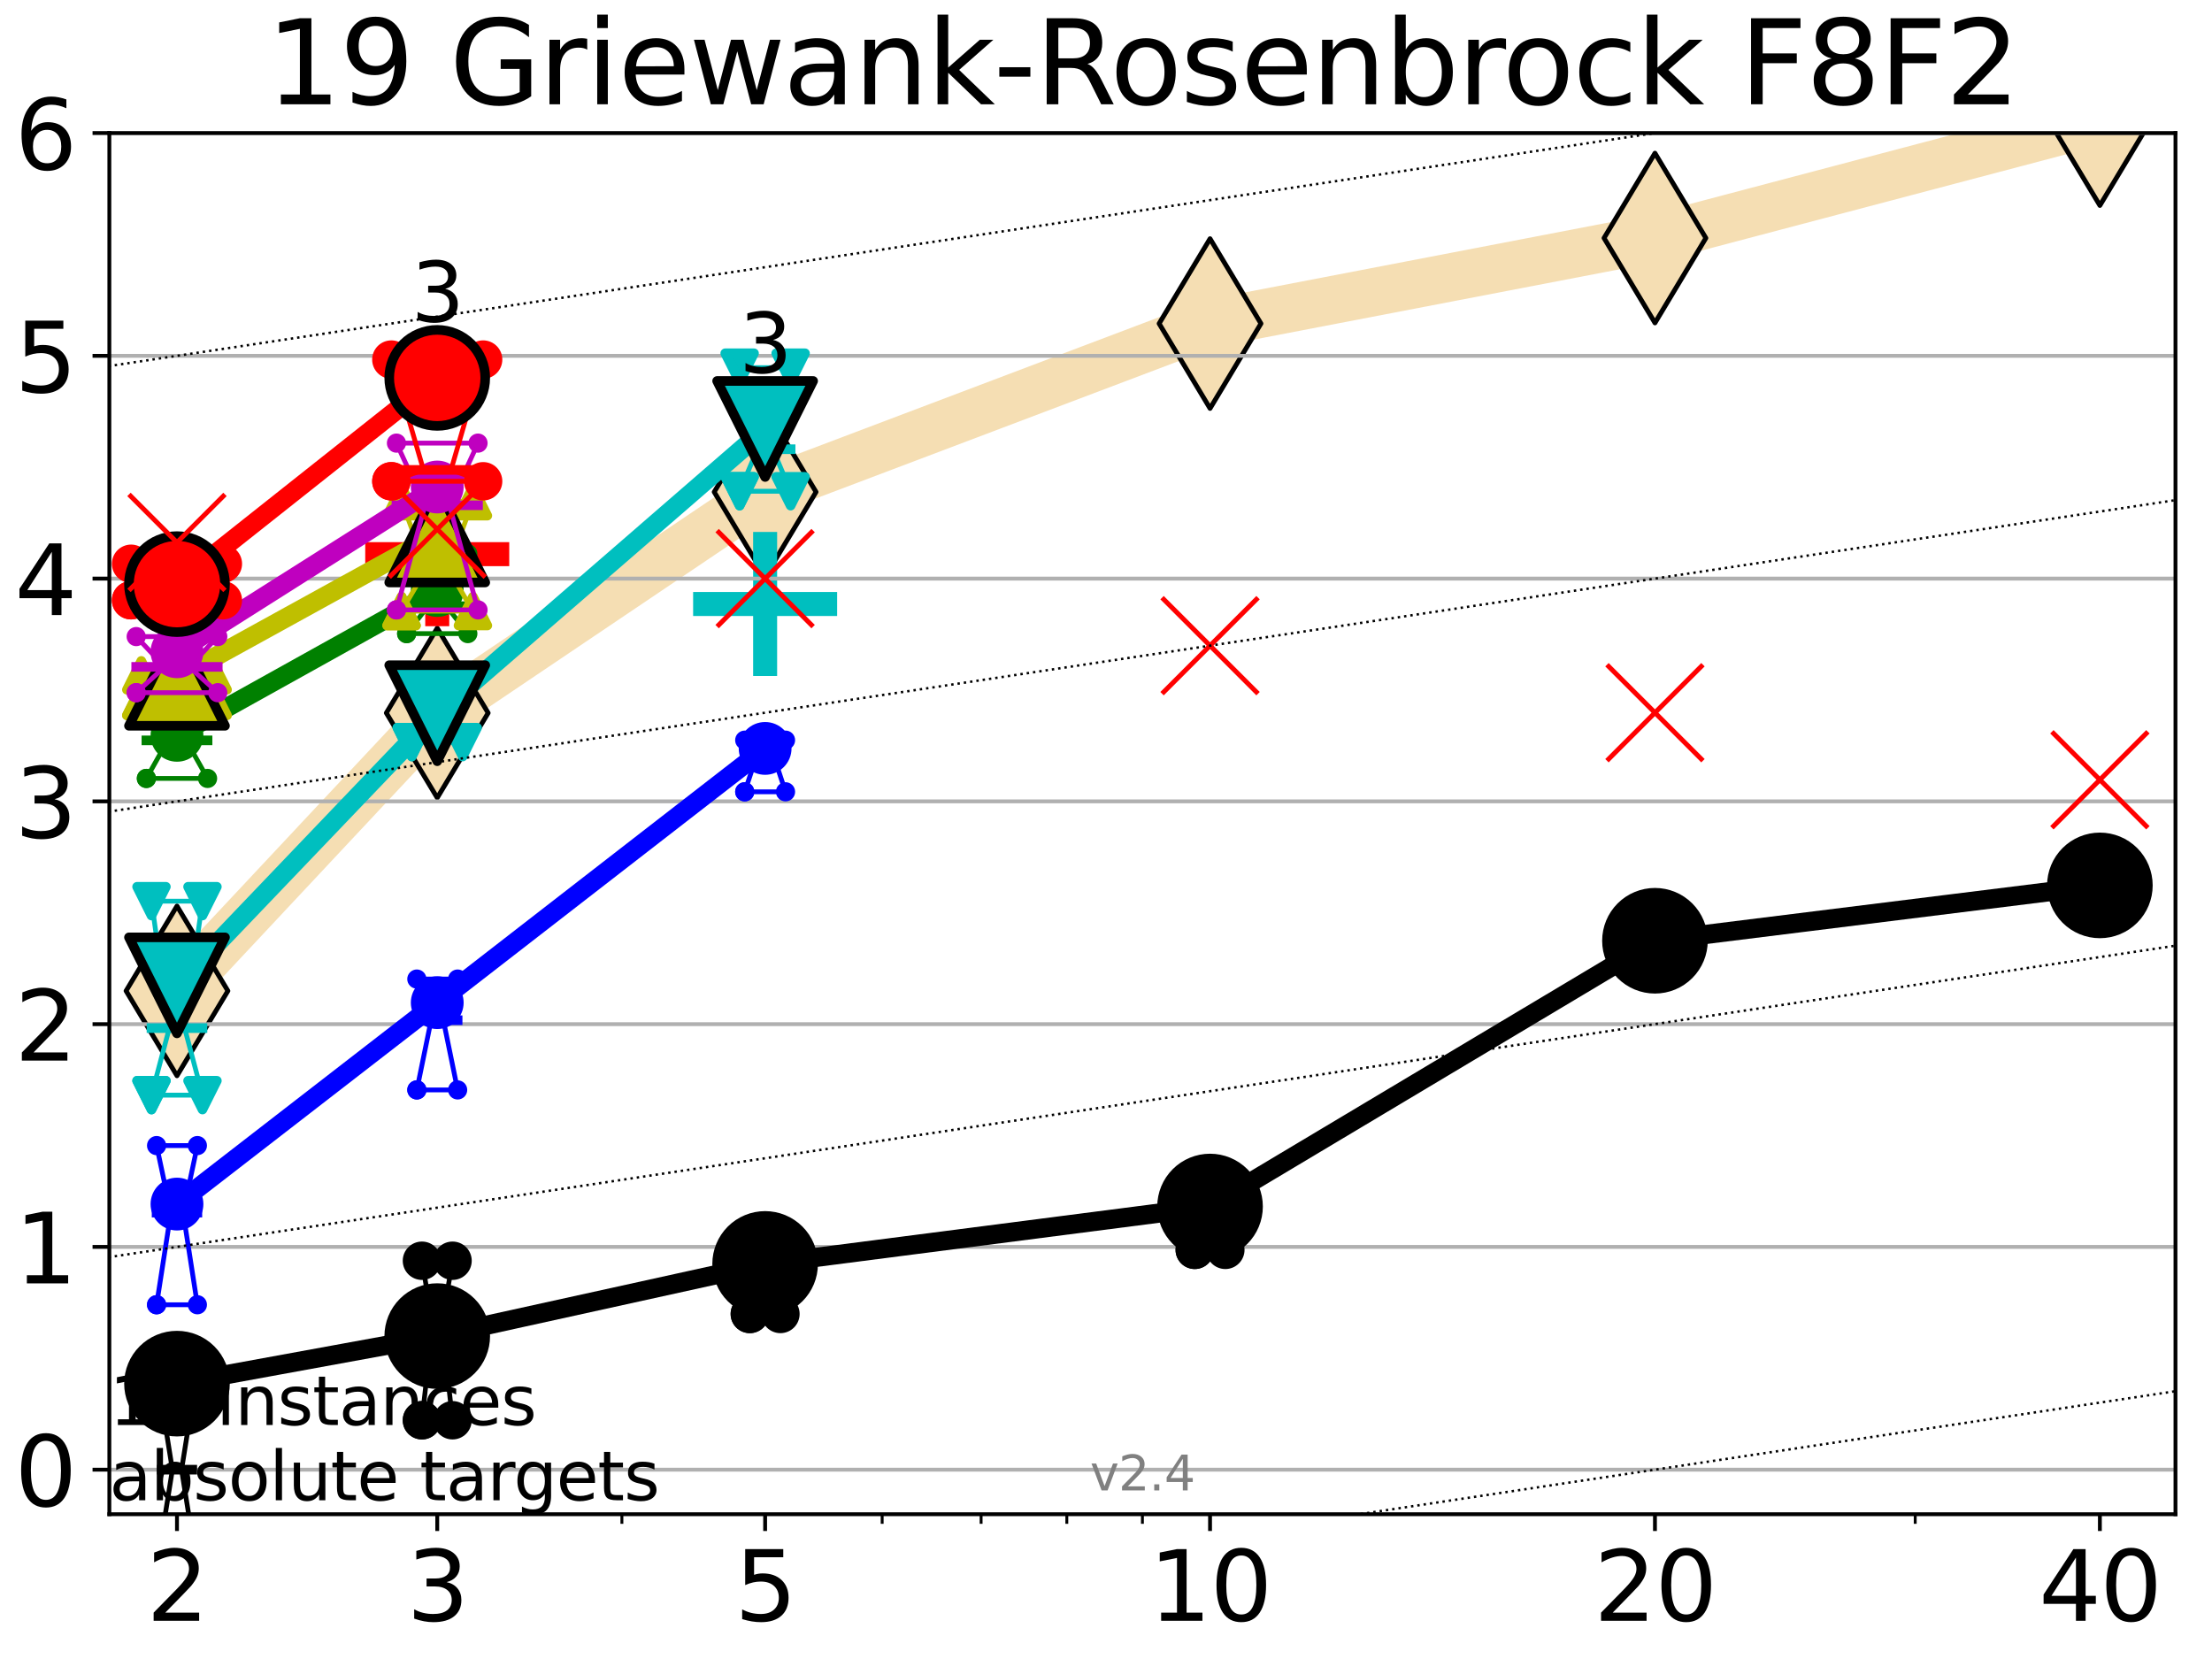 <?xml version="1.0" encoding="utf-8" standalone="no"?>
<!DOCTYPE svg PUBLIC "-//W3C//DTD SVG 1.1//EN"
  "http://www.w3.org/Graphics/SVG/1.1/DTD/svg11.dtd">
<svg height="345.6pt" version="1.1" viewBox="0 0 460.8 345.6" width="460.8pt" xmlns="http://www.w3.org/2000/svg" xmlns:xlink="http://www.w3.org/1999/xlink">
 <defs>
  <style type="text/css">*{stroke-linecap:butt;stroke-linejoin:round;}</style>
 </defs>
 <g id="figure_1">
  <g id="patch_1">
   <path d="M 0 345.6 
L 460.8 345.6 
L 460.8 0 
L 0 0 
z
" style="fill:#ffffff;"/>
  </g>
  <g id="axes_1">
   <g id="patch_2">
    <path d="M 22.78 315.44 
L 453.192 315.44 
L 453.192 27.72 
L 22.78 27.72 
z
" style="fill:#ffffff;"/>
   </g>
   <g id="line2d_1">
    <path clip-path="url(#pebf5de19aa)" d="M 36.868 206.421 
L 91.085 148.521 
L 159.39 102.489 
L 252.074 67.405 
L 344.758 49.589 
L 437.443 25.124 
" style="fill:none;stroke:#f5deb3;stroke-linecap:square;stroke-width:10;"/>
    <defs>
     <path d="M 0 17.678 
L 10.607 0 
L 0 -17.678 
L -10.607 0 
z
" id="mfc8e0fa23a" style="stroke:#000000;stroke-linejoin:miter;"/>
    </defs>
    <g clip-path="url(#pebf5de19aa)">
     <use style="fill:#f5deb3;stroke:#000000;stroke-linejoin:miter;" x="36.868" xlink:href="#mfc8e0fa23a" y="206.421"/>
     <use style="fill:#f5deb3;stroke:#000000;stroke-linejoin:miter;" x="91.085" xlink:href="#mfc8e0fa23a" y="148.521"/>
     <use style="fill:#f5deb3;stroke:#000000;stroke-linejoin:miter;" x="159.39" xlink:href="#mfc8e0fa23a" y="102.489"/>
     <use style="fill:#f5deb3;stroke:#000000;stroke-linejoin:miter;" x="252.074" xlink:href="#mfc8e0fa23a" y="67.405"/>
     <use style="fill:#f5deb3;stroke:#000000;stroke-linejoin:miter;" x="344.758" xlink:href="#mfc8e0fa23a" y="49.589"/>
     <use style="fill:#f5deb3;stroke:#000000;stroke-linejoin:miter;" x="437.443" xlink:href="#mfc8e0fa23a" y="25.124"/>
    </g>
   </g>
   <g id="line2d_2">
    <defs>
     <path d="M -15 0 
L 15 0 
M 0 15 
L 0 -15 
" id="m1cd796aa48" style="stroke:#00bfbf;stroke-width:5;"/>
    </defs>
    <g clip-path="url(#pebf5de19aa)">
     <use style="fill:#00bfbf;stroke:#00bfbf;stroke-width:5;" x="159.39" xlink:href="#m1cd796aa48" y="125.819"/>
    </g>
   </g>
   <g id="line2d_3">
    <defs>
     <path d="M -15 0 
L 15 0 
M 0 15 
L 0 -15 
" id="m6477f8daa0" style="stroke:#ff0000;stroke-width:5;"/>
    </defs>
    <g clip-path="url(#pebf5de19aa)">
     <use style="fill:#ff0000;stroke:#ff0000;stroke-width:5;" x="91.085" xlink:href="#m6477f8daa0" y="115.445"/>
    </g>
   </g>
   <g id="matplotlib.axis_1">
    <g id="xtick_1">
     <g id="line2d_4">
      <defs>
       <path d="M 0 0 
L 0 3.5 
" id="ma08c1b13ce" style="stroke:#000000;stroke-width:0.8;"/>
      </defs>
      <g>
       <use style="stroke:#000000;stroke-width:0.8;" x="36.868" xlink:href="#ma08c1b13ce" y="315.44"/>
      </g>
     </g>
     <g id="text_1">
      <!-- 2 -->
      <g transform="translate(30.506 337.637)scale(0.2 -0.2)">
       <defs>
        <path d="M 1228 531 
L 3431 531 
L 3431 0 
L 469 0 
L 469 531 
Q 828 903 1448 1529 
Q 2069 2156 2228 2338 
Q 2531 2678 2651 2914 
Q 2772 3150 2772 3378 
Q 2772 3750 2511 3984 
Q 2250 4219 1831 4219 
Q 1534 4219 1204 4116 
Q 875 4013 500 3803 
L 500 4441 
Q 881 4594 1212 4672 
Q 1544 4750 1819 4750 
Q 2544 4750 2975 4387 
Q 3406 4025 3406 3419 
Q 3406 3131 3298 2873 
Q 3191 2616 2906 2266 
Q 2828 2175 2409 1742 
Q 1991 1309 1228 531 
z
" id="DejaVuSans-32" transform="scale(0.016)"/>
       </defs>
       <use xlink:href="#DejaVuSans-32"/>
      </g>
     </g>
    </g>
    <g id="xtick_2">
     <g id="line2d_5">
      <g>
       <use style="stroke:#000000;stroke-width:0.8;" x="91.085" xlink:href="#ma08c1b13ce" y="315.44"/>
      </g>
     </g>
     <g id="text_2">
      <!-- 3 -->
      <g transform="translate(84.723 337.637)scale(0.2 -0.2)">
       <defs>
        <path d="M 2597 2516 
Q 3050 2419 3304 2112 
Q 3559 1806 3559 1356 
Q 3559 666 3084 287 
Q 2609 -91 1734 -91 
Q 1441 -91 1130 -33 
Q 819 25 488 141 
L 488 750 
Q 750 597 1062 519 
Q 1375 441 1716 441 
Q 2309 441 2620 675 
Q 2931 909 2931 1356 
Q 2931 1769 2642 2001 
Q 2353 2234 1838 2234 
L 1294 2234 
L 1294 2753 
L 1863 2753 
Q 2328 2753 2575 2939 
Q 2822 3125 2822 3475 
Q 2822 3834 2567 4026 
Q 2313 4219 1838 4219 
Q 1578 4219 1281 4162 
Q 984 4106 628 3988 
L 628 4550 
Q 988 4650 1302 4700 
Q 1616 4750 1894 4750 
Q 2613 4750 3031 4423 
Q 3450 4097 3450 3541 
Q 3450 3153 3228 2886 
Q 3006 2619 2597 2516 
z
" id="DejaVuSans-33" transform="scale(0.016)"/>
       </defs>
       <use xlink:href="#DejaVuSans-33"/>
      </g>
     </g>
    </g>
    <g id="xtick_3">
     <g id="line2d_6">
      <g>
       <use style="stroke:#000000;stroke-width:0.8;" x="159.39" xlink:href="#ma08c1b13ce" y="315.44"/>
      </g>
     </g>
     <g id="text_3">
      <!-- 5 -->
      <g transform="translate(153.028 337.637)scale(0.2 -0.2)">
       <defs>
        <path d="M 691 4666 
L 3169 4666 
L 3169 4134 
L 1269 4134 
L 1269 2991 
Q 1406 3038 1543 3061 
Q 1681 3084 1819 3084 
Q 2600 3084 3056 2656 
Q 3513 2228 3513 1497 
Q 3513 744 3044 326 
Q 2575 -91 1722 -91 
Q 1428 -91 1123 -41 
Q 819 9 494 109 
L 494 744 
Q 775 591 1075 516 
Q 1375 441 1709 441 
Q 2250 441 2565 725 
Q 2881 1009 2881 1497 
Q 2881 1984 2565 2268 
Q 2250 2553 1709 2553 
Q 1456 2553 1204 2497 
Q 953 2441 691 2322 
L 691 4666 
z
" id="DejaVuSans-35" transform="scale(0.016)"/>
       </defs>
       <use xlink:href="#DejaVuSans-35"/>
      </g>
     </g>
    </g>
    <g id="xtick_4">
     <g id="line2d_7">
      <g>
       <use style="stroke:#000000;stroke-width:0.8;" x="252.074" xlink:href="#ma08c1b13ce" y="315.44"/>
      </g>
     </g>
     <g id="text_4">
      <!-- 10 -->
      <g transform="translate(239.349 337.637)scale(0.2 -0.2)">
       <defs>
        <path d="M 794 531 
L 1825 531 
L 1825 4091 
L 703 3866 
L 703 4441 
L 1819 4666 
L 2450 4666 
L 2450 531 
L 3481 531 
L 3481 0 
L 794 0 
L 794 531 
z
" id="DejaVuSans-31" transform="scale(0.016)"/>
        <path d="M 2034 4250 
Q 1547 4250 1301 3770 
Q 1056 3291 1056 2328 
Q 1056 1369 1301 889 
Q 1547 409 2034 409 
Q 2525 409 2770 889 
Q 3016 1369 3016 2328 
Q 3016 3291 2770 3770 
Q 2525 4250 2034 4250 
z
M 2034 4750 
Q 2819 4750 3233 4129 
Q 3647 3509 3647 2328 
Q 3647 1150 3233 529 
Q 2819 -91 2034 -91 
Q 1250 -91 836 529 
Q 422 1150 422 2328 
Q 422 3509 836 4129 
Q 1250 4750 2034 4750 
z
" id="DejaVuSans-30" transform="scale(0.016)"/>
       </defs>
       <use xlink:href="#DejaVuSans-31"/>
       <use x="63.623" xlink:href="#DejaVuSans-30"/>
      </g>
     </g>
    </g>
    <g id="xtick_5">
     <g id="line2d_8">
      <g>
       <use style="stroke:#000000;stroke-width:0.8;" x="344.758" xlink:href="#ma08c1b13ce" y="315.44"/>
      </g>
     </g>
     <g id="text_5">
      <!-- 20 -->
      <g transform="translate(332.033 337.637)scale(0.2 -0.2)">
       <use xlink:href="#DejaVuSans-32"/>
       <use x="63.623" xlink:href="#DejaVuSans-30"/>
      </g>
     </g>
    </g>
    <g id="xtick_6">
     <g id="line2d_9">
      <g>
       <use style="stroke:#000000;stroke-width:0.8;" x="437.443" xlink:href="#ma08c1b13ce" y="315.44"/>
      </g>
     </g>
     <g id="text_6">
      <!-- 40 -->
      <g transform="translate(424.718 337.637)scale(0.2 -0.2)">
       <defs>
        <path d="M 2419 4116 
L 825 1625 
L 2419 1625 
L 2419 4116 
z
M 2253 4666 
L 3047 4666 
L 3047 1625 
L 3713 1625 
L 3713 1100 
L 3047 1100 
L 3047 0 
L 2419 0 
L 2419 1100 
L 313 1100 
L 313 1709 
L 2253 4666 
z
" id="DejaVuSans-34" transform="scale(0.016)"/>
       </defs>
       <use xlink:href="#DejaVuSans-34"/>
       <use x="63.623" xlink:href="#DejaVuSans-30"/>
      </g>
     </g>
    </g>
    <g id="xtick_7">
     <g id="line2d_10">
      <defs>
       <path d="M 0 0 
L 0 2 
" id="m24e6dc5e21" style="stroke:#000000;stroke-width:0.6;"/>
      </defs>
      <g>
       <use style="stroke:#000000;stroke-width:0.6;" x="129.552" xlink:href="#m24e6dc5e21" y="315.44"/>
      </g>
     </g>
    </g>
    <g id="xtick_8">
     <g id="line2d_11">
      <g>
       <use style="stroke:#000000;stroke-width:0.6;" x="183.769" xlink:href="#m24e6dc5e21" y="315.44"/>
      </g>
     </g>
    </g>
    <g id="xtick_9">
     <g id="line2d_12">
      <g>
       <use style="stroke:#000000;stroke-width:0.6;" x="204.381" xlink:href="#m24e6dc5e21" y="315.44"/>
      </g>
     </g>
    </g>
    <g id="xtick_10">
     <g id="line2d_13">
      <g>
       <use style="stroke:#000000;stroke-width:0.6;" x="222.237" xlink:href="#m24e6dc5e21" y="315.44"/>
      </g>
     </g>
    </g>
    <g id="xtick_11">
     <g id="line2d_14">
      <g>
       <use style="stroke:#000000;stroke-width:0.6;" x="237.986" xlink:href="#m24e6dc5e21" y="315.44"/>
      </g>
     </g>
    </g>
    <g id="xtick_12">
     <g id="line2d_15">
      <g>
       <use style="stroke:#000000;stroke-width:0.6;" x="398.975" xlink:href="#m24e6dc5e21" y="315.44"/>
      </g>
     </g>
    </g>
   </g>
   <g id="matplotlib.axis_2">
    <g id="ytick_1">
     <g id="line2d_16">
      <path clip-path="url(#pebf5de19aa)" d="M 22.78 306.159 
L 453.192 306.159 
" style="fill:none;stroke:#b0b0b0;stroke-linecap:square;stroke-width:0.8;"/>
     </g>
     <g id="line2d_17">
      <defs>
       <path d="M 0 0 
L -3.5 0 
" id="mb9315d88dc" style="stroke:#000000;stroke-width:0.8;"/>
      </defs>
      <g>
       <use style="stroke:#000000;stroke-width:0.8;" x="22.78" xlink:href="#mb9315d88dc" y="306.159"/>
      </g>
     </g>
     <g id="text_7">
      <!-- 0 -->
      <g transform="translate(3.055 313.757)scale(0.2 -0.2)">
       <use xlink:href="#DejaVuSans-30"/>
      </g>
     </g>
    </g>
    <g id="ytick_2">
     <g id="line2d_18">
      <path clip-path="url(#pebf5de19aa)" d="M 22.78 259.752 
L 453.192 259.752 
" style="fill:none;stroke:#b0b0b0;stroke-linecap:square;stroke-width:0.8;"/>
     </g>
     <g id="line2d_19">
      <g>
       <use style="stroke:#000000;stroke-width:0.8;" x="22.78" xlink:href="#mb9315d88dc" y="259.752"/>
      </g>
     </g>
     <g id="text_8">
      <!-- 1 -->
      <g transform="translate(3.055 267.351)scale(0.2 -0.2)">
       <use xlink:href="#DejaVuSans-31"/>
      </g>
     </g>
    </g>
    <g id="ytick_3">
     <g id="line2d_20">
      <path clip-path="url(#pebf5de19aa)" d="M 22.78 213.346 
L 453.192 213.346 
" style="fill:none;stroke:#b0b0b0;stroke-linecap:square;stroke-width:0.8;"/>
     </g>
     <g id="line2d_21">
      <g>
       <use style="stroke:#000000;stroke-width:0.8;" x="22.78" xlink:href="#mb9315d88dc" y="213.346"/>
      </g>
     </g>
     <g id="text_9">
      <!-- 2 -->
      <g transform="translate(3.055 220.944)scale(0.2 -0.2)">
       <use xlink:href="#DejaVuSans-32"/>
      </g>
     </g>
    </g>
    <g id="ytick_4">
     <g id="line2d_22">
      <path clip-path="url(#pebf5de19aa)" d="M 22.78 166.939 
L 453.192 166.939 
" style="fill:none;stroke:#b0b0b0;stroke-linecap:square;stroke-width:0.8;"/>
     </g>
     <g id="line2d_23">
      <g>
       <use style="stroke:#000000;stroke-width:0.8;" x="22.78" xlink:href="#mb9315d88dc" y="166.939"/>
      </g>
     </g>
     <g id="text_10">
      <!-- 3 -->
      <g transform="translate(3.055 174.538)scale(0.2 -0.2)">
       <use xlink:href="#DejaVuSans-33"/>
      </g>
     </g>
    </g>
    <g id="ytick_5">
     <g id="line2d_24">
      <path clip-path="url(#pebf5de19aa)" d="M 22.78 120.533 
L 453.192 120.533 
" style="fill:none;stroke:#b0b0b0;stroke-linecap:square;stroke-width:0.8;"/>
     </g>
     <g id="line2d_25">
      <g>
       <use style="stroke:#000000;stroke-width:0.8;" x="22.78" xlink:href="#mb9315d88dc" y="120.533"/>
      </g>
     </g>
     <g id="text_11">
      <!-- 4 -->
      <g transform="translate(3.055 128.131)scale(0.2 -0.2)">
       <use xlink:href="#DejaVuSans-34"/>
      </g>
     </g>
    </g>
    <g id="ytick_6">
     <g id="line2d_26">
      <path clip-path="url(#pebf5de19aa)" d="M 22.78 74.126 
L 453.192 74.126 
" style="fill:none;stroke:#b0b0b0;stroke-linecap:square;stroke-width:0.8;"/>
     </g>
     <g id="line2d_27">
      <g>
       <use style="stroke:#000000;stroke-width:0.8;" x="22.78" xlink:href="#mb9315d88dc" y="74.126"/>
      </g>
     </g>
     <g id="text_12">
      <!-- 5 -->
      <g transform="translate(3.055 81.725)scale(0.2 -0.2)">
       <use xlink:href="#DejaVuSans-35"/>
      </g>
     </g>
    </g>
    <g id="ytick_7">
     <g id="line2d_28">
      <path clip-path="url(#pebf5de19aa)" d="M 22.78 27.72 
L 453.192 27.72 
" style="fill:none;stroke:#b0b0b0;stroke-linecap:square;stroke-width:0.8;"/>
     </g>
     <g id="line2d_29">
      <g>
       <use style="stroke:#000000;stroke-width:0.8;" x="22.78" xlink:href="#mb9315d88dc" y="27.72"/>
      </g>
     </g>
     <g id="text_13">
      <!-- 6 -->
      <g transform="translate(3.055 35.318)scale(0.2 -0.2)">
       <defs>
        <path d="M 2113 2584 
Q 1688 2584 1439 2293 
Q 1191 2003 1191 1497 
Q 1191 994 1439 701 
Q 1688 409 2113 409 
Q 2538 409 2786 701 
Q 3034 994 3034 1497 
Q 3034 2003 2786 2293 
Q 2538 2584 2113 2584 
z
M 3366 4563 
L 3366 3988 
Q 3128 4100 2886 4159 
Q 2644 4219 2406 4219 
Q 1781 4219 1451 3797 
Q 1122 3375 1075 2522 
Q 1259 2794 1537 2939 
Q 1816 3084 2150 3084 
Q 2853 3084 3261 2657 
Q 3669 2231 3669 1497 
Q 3669 778 3244 343 
Q 2819 -91 2113 -91 
Q 1303 -91 875 529 
Q 447 1150 447 2328 
Q 447 3434 972 4092 
Q 1497 4750 2381 4750 
Q 2619 4750 2861 4703 
Q 3103 4656 3366 4563 
z
" id="DejaVuSans-36" transform="scale(0.016)"/>
       </defs>
       <use xlink:href="#DejaVuSans-36"/>
      </g>
     </g>
    </g>
   </g>
   <g id="line2d_30">
    <path clip-path="url(#pebf5de19aa)" d="M 33.682 320.128 
L 35.912 306.159 
L 33.682 292.189 
L 40.054 292.189 
L 37.824 306.159 
L 40.054 320.128 
L 33.682 320.128 
" style="fill:none;stroke:#000000;stroke-linecap:square;"/>
   </g>
   <g id="line2d_31">
    <path clip-path="url(#pebf5de19aa)" d="M 33.682 320.128 
L 40.054 320.128 
L 40.054 292.189 
L 33.682 292.189 
L 33.682 320.128 
" style="fill:none;"/>
    <defs>
     <path d="M 0 3 
C 0.796 3 1.559 2.684 2.121 2.121 
C 2.684 1.559 3 0.796 3 0 
C 3 -0.796 2.684 -1.559 2.121 -2.121 
C 1.559 -2.684 0.796 -3 0 -3 
C -0.796 -3 -1.559 -2.684 -2.121 -2.121 
C -2.684 -1.559 -3 -0.796 -3 0 
C -3 0.796 -2.684 1.559 -2.121 2.121 
C -1.559 2.684 -0.796 3 0 3 
z
" id="m3b692e04a3" style="stroke:#000000;stroke-width:2;"/>
    </defs>
    <g clip-path="url(#pebf5de19aa)">
     <use style="stroke:#000000;stroke-width:2;" x="33.682" xlink:href="#m3b692e04a3" y="320.128"/>
     <use style="stroke:#000000;stroke-width:2;" x="40.054" xlink:href="#m3b692e04a3" y="320.128"/>
     <use style="stroke:#000000;stroke-width:2;" x="40.054" xlink:href="#m3b692e04a3" y="292.189"/>
     <use style="stroke:#000000;stroke-width:2;" x="33.682" xlink:href="#m3b692e04a3" y="292.189"/>
     <use style="stroke:#000000;stroke-width:2;" x="33.682" xlink:href="#m3b692e04a3" y="320.128"/>
    </g>
   </g>
   <g id="line2d_32">
    <path clip-path="url(#pebf5de19aa)" d="M 33.682 306.159 
L 40.054 306.159 
" style="fill:none;stroke:#000000;stroke-linecap:square;stroke-width:2;"/>
   </g>
   <g id="line2d_33">
    <path clip-path="url(#pebf5de19aa)" d="M 87.899 295.863 
L 90.129 275.845 
L 87.899 262.636 
L 94.271 262.636 
L 92.041 275.845 
L 94.271 295.863 
L 87.899 295.863 
" style="fill:none;stroke:#000000;stroke-linecap:square;"/>
   </g>
   <g id="line2d_34">
    <path clip-path="url(#pebf5de19aa)" d="M 87.899 295.863 
L 94.271 295.863 
L 94.271 262.636 
L 87.899 262.636 
L 87.899 295.863 
" style="fill:none;"/>
    <g clip-path="url(#pebf5de19aa)">
     <use style="stroke:#000000;stroke-width:2;" x="87.899" xlink:href="#m3b692e04a3" y="295.863"/>
     <use style="stroke:#000000;stroke-width:2;" x="94.271" xlink:href="#m3b692e04a3" y="295.863"/>
     <use style="stroke:#000000;stroke-width:2;" x="94.271" xlink:href="#m3b692e04a3" y="262.636"/>
     <use style="stroke:#000000;stroke-width:2;" x="87.899" xlink:href="#m3b692e04a3" y="262.636"/>
     <use style="stroke:#000000;stroke-width:2;" x="87.899" xlink:href="#m3b692e04a3" y="295.863"/>
    </g>
   </g>
   <g id="line2d_35">
    <path clip-path="url(#pebf5de19aa)" d="M 87.899 275.845 
L 94.271 275.845 
" style="fill:none;stroke:#000000;stroke-linecap:square;stroke-width:2;"/>
   </g>
   <g id="line2d_36">
    <path clip-path="url(#pebf5de19aa)" d="M 156.204 273.722 
L 158.434 265.283 
L 156.204 260.999 
L 162.576 260.999 
L 160.346 265.283 
L 162.576 273.722 
L 156.204 273.722 
" style="fill:none;stroke:#000000;stroke-linecap:square;"/>
   </g>
   <g id="line2d_37">
    <path clip-path="url(#pebf5de19aa)" d="M 156.204 273.722 
L 162.576 273.722 
L 162.576 260.999 
L 156.204 260.999 
L 156.204 273.722 
" style="fill:none;"/>
    <g clip-path="url(#pebf5de19aa)">
     <use style="stroke:#000000;stroke-width:2;" x="156.204" xlink:href="#m3b692e04a3" y="273.722"/>
     <use style="stroke:#000000;stroke-width:2;" x="162.576" xlink:href="#m3b692e04a3" y="273.722"/>
     <use style="stroke:#000000;stroke-width:2;" x="162.576" xlink:href="#m3b692e04a3" y="260.999"/>
     <use style="stroke:#000000;stroke-width:2;" x="156.204" xlink:href="#m3b692e04a3" y="260.999"/>
     <use style="stroke:#000000;stroke-width:2;" x="156.204" xlink:href="#m3b692e04a3" y="273.722"/>
    </g>
   </g>
   <g id="line2d_38">
    <path clip-path="url(#pebf5de19aa)" d="M 156.204 265.283 
L 162.576 265.283 
" style="fill:none;stroke:#000000;stroke-linecap:square;stroke-width:2;"/>
   </g>
   <g id="line2d_39">
    <path clip-path="url(#pebf5de19aa)" d="M 248.888 260.366 
L 251.118 253.854 
L 248.888 246.816 
L 255.26 246.816 
L 253.03 253.854 
L 255.26 260.366 
L 248.888 260.366 
" style="fill:none;stroke:#000000;stroke-linecap:square;"/>
   </g>
   <g id="line2d_40">
    <path clip-path="url(#pebf5de19aa)" d="M 248.888 260.366 
L 255.26 260.366 
L 255.26 246.816 
L 248.888 246.816 
L 248.888 260.366 
" style="fill:none;"/>
    <g clip-path="url(#pebf5de19aa)">
     <use style="stroke:#000000;stroke-width:2;" x="248.888" xlink:href="#m3b692e04a3" y="260.366"/>
     <use style="stroke:#000000;stroke-width:2;" x="255.26" xlink:href="#m3b692e04a3" y="260.366"/>
     <use style="stroke:#000000;stroke-width:2;" x="255.26" xlink:href="#m3b692e04a3" y="246.816"/>
     <use style="stroke:#000000;stroke-width:2;" x="248.888" xlink:href="#m3b692e04a3" y="246.816"/>
     <use style="stroke:#000000;stroke-width:2;" x="248.888" xlink:href="#m3b692e04a3" y="260.366"/>
    </g>
   </g>
   <g id="line2d_41">
    <path clip-path="url(#pebf5de19aa)" d="M 248.888 253.854 
L 255.26 253.854 
" style="fill:none;stroke:#000000;stroke-linecap:square;stroke-width:2;"/>
   </g>
   <g id="line2d_42">
    <path clip-path="url(#pebf5de19aa)" d="M 341.572 199.366 
L 343.803 195.453 
L 341.572 191.856 
L 347.945 191.856 
L 345.714 195.453 
L 347.945 199.366 
L 341.572 199.366 
" style="fill:none;stroke:#000000;stroke-linecap:square;"/>
   </g>
   <g id="line2d_43">
    <path clip-path="url(#pebf5de19aa)" d="M 341.572 199.366 
L 347.945 199.366 
L 347.945 191.856 
L 341.572 191.856 
L 341.572 199.366 
" style="fill:none;"/>
    <g clip-path="url(#pebf5de19aa)">
     <use style="stroke:#000000;stroke-width:2;" x="341.572" xlink:href="#m3b692e04a3" y="199.366"/>
     <use style="stroke:#000000;stroke-width:2;" x="347.945" xlink:href="#m3b692e04a3" y="199.366"/>
     <use style="stroke:#000000;stroke-width:2;" x="347.945" xlink:href="#m3b692e04a3" y="191.856"/>
     <use style="stroke:#000000;stroke-width:2;" x="341.572" xlink:href="#m3b692e04a3" y="191.856"/>
     <use style="stroke:#000000;stroke-width:2;" x="341.572" xlink:href="#m3b692e04a3" y="199.366"/>
    </g>
   </g>
   <g id="line2d_44">
    <path clip-path="url(#pebf5de19aa)" d="M 341.572 195.453 
L 347.945 195.453 
" style="fill:none;stroke:#000000;stroke-linecap:square;stroke-width:2;"/>
   </g>
   <g id="line2d_45">
    <path clip-path="url(#pebf5de19aa)" d="M 434.257 187.014 
L 436.487 183.908 
L 434.257 181.961 
L 440.629 181.961 
L 438.398 183.908 
L 440.629 187.014 
L 434.257 187.014 
" style="fill:none;stroke:#000000;stroke-linecap:square;"/>
   </g>
   <g id="line2d_46">
    <path clip-path="url(#pebf5de19aa)" d="M 434.257 187.014 
L 440.629 187.014 
L 440.629 181.961 
L 434.257 181.961 
L 434.257 187.014 
" style="fill:none;"/>
    <g clip-path="url(#pebf5de19aa)">
     <use style="stroke:#000000;stroke-width:2;" x="434.257" xlink:href="#m3b692e04a3" y="187.014"/>
     <use style="stroke:#000000;stroke-width:2;" x="440.629" xlink:href="#m3b692e04a3" y="187.014"/>
     <use style="stroke:#000000;stroke-width:2;" x="440.629" xlink:href="#m3b692e04a3" y="181.961"/>
     <use style="stroke:#000000;stroke-width:2;" x="434.257" xlink:href="#m3b692e04a3" y="181.961"/>
     <use style="stroke:#000000;stroke-width:2;" x="434.257" xlink:href="#m3b692e04a3" y="187.014"/>
    </g>
   </g>
   <g id="line2d_47">
    <path clip-path="url(#pebf5de19aa)" d="M 434.257 183.908 
L 440.629 183.908 
" style="fill:none;stroke:#000000;stroke-linecap:square;stroke-width:2;"/>
   </g>
   <g id="line2d_48">
    <path clip-path="url(#pebf5de19aa)" d="M 36.868 288.236 
L 91.085 278.332 
" style="fill:none;stroke:#000000;stroke-linecap:square;stroke-width:4;"/>
   </g>
   <g id="line2d_49">
    <path clip-path="url(#pebf5de19aa)" d="M 91.085 278.332 
L 159.39 263.298 
" style="fill:none;stroke:#000000;stroke-linecap:square;stroke-width:4;"/>
   </g>
   <g id="line2d_50">
    <path clip-path="url(#pebf5de19aa)" d="M 159.39 263.298 
L 252.074 251.34 
" style="fill:none;stroke:#000000;stroke-linecap:square;stroke-width:4;"/>
   </g>
   <g id="line2d_51">
    <path clip-path="url(#pebf5de19aa)" d="M 252.074 251.34 
L 344.758 195.976 
" style="fill:none;stroke:#000000;stroke-linecap:square;stroke-width:4;"/>
   </g>
   <g id="line2d_52">
    <path clip-path="url(#pebf5de19aa)" d="M 344.758 195.976 
L 437.443 184.445 
" style="fill:none;stroke:#000000;stroke-linecap:square;stroke-width:4;"/>
   </g>
   <g id="line2d_53">
    <path clip-path="url(#pebf5de19aa)" d="M 36.868 288.236 
L 91.085 278.332 
L 159.39 263.298 
L 252.074 251.34 
L 344.758 195.976 
L 437.443 184.445 
" style="fill:none;"/>
    <defs>
     <path d="M 0 10 
C 2.652 10 5.196 8.946 7.071 7.071 
C 8.946 5.196 10 2.652 10 0 
C 10 -2.652 8.946 -5.196 7.071 -7.071 
C 5.196 -8.946 2.652 -10 0 -10 
C -2.652 -10 -5.196 -8.946 -7.071 -7.071 
C -8.946 -5.196 -10 -2.652 -10 0 
C -10 2.652 -8.946 5.196 -7.071 7.071 
C -5.196 8.946 -2.652 10 0 10 
z
" id="me2663250bf" style="stroke:#000000;stroke-width:2;"/>
    </defs>
    <g clip-path="url(#pebf5de19aa)">
     <use style="stroke:#000000;stroke-width:2;" x="36.868" xlink:href="#me2663250bf" y="288.236"/>
     <use style="stroke:#000000;stroke-width:2;" x="91.085" xlink:href="#me2663250bf" y="278.332"/>
     <use style="stroke:#000000;stroke-width:2;" x="159.39" xlink:href="#me2663250bf" y="263.298"/>
     <use style="stroke:#000000;stroke-width:2;" x="252.074" xlink:href="#me2663250bf" y="251.34"/>
     <use style="stroke:#000000;stroke-width:2;" x="344.758" xlink:href="#me2663250bf" y="195.976"/>
     <use style="stroke:#000000;stroke-width:2;" x="437.443" xlink:href="#me2663250bf" y="184.445"/>
    </g>
   </g>
   <g id="line2d_54">
    <path clip-path="url(#pebf5de19aa)" d="M 32.62 271.801 
L 35.594 252.614 
L 32.62 238.645 
L 41.116 238.645 
L 38.143 252.614 
L 41.116 271.801 
L 32.62 271.801 
" style="fill:none;stroke:#0000ff;stroke-linecap:square;"/>
   </g>
   <g id="line2d_55">
    <path clip-path="url(#pebf5de19aa)" d="M 32.62 271.801 
L 41.116 271.801 
L 41.116 238.645 
L 32.62 238.645 
L 32.62 271.801 
" style="fill:none;"/>
    <defs>
     <path d="M 0 1.5 
C 0.398 1.5 0.779 1.342 1.061 1.061 
C 1.342 0.779 1.5 0.398 1.5 0 
C 1.5 -0.398 1.342 -0.779 1.061 -1.061 
C 0.779 -1.342 0.398 -1.5 0 -1.5 
C -0.398 -1.5 -0.779 -1.342 -1.061 -1.061 
C -1.342 -0.779 -1.5 -0.398 -1.5 0 
C -1.5 0.398 -1.342 0.779 -1.061 1.061 
C -0.779 1.342 -0.398 1.5 0 1.5 
z
" id="md9e90dad18" style="stroke:#0000ff;"/>
    </defs>
    <g clip-path="url(#pebf5de19aa)">
     <use style="fill:#0000ff;stroke:#0000ff;" x="32.62" xlink:href="#md9e90dad18" y="271.801"/>
     <use style="fill:#0000ff;stroke:#0000ff;" x="41.116" xlink:href="#md9e90dad18" y="271.801"/>
     <use style="fill:#0000ff;stroke:#0000ff;" x="41.116" xlink:href="#md9e90dad18" y="238.645"/>
     <use style="fill:#0000ff;stroke:#0000ff;" x="32.62" xlink:href="#md9e90dad18" y="238.645"/>
     <use style="fill:#0000ff;stroke:#0000ff;" x="32.62" xlink:href="#md9e90dad18" y="271.801"/>
    </g>
   </g>
   <g id="line2d_56">
    <path clip-path="url(#pebf5de19aa)" d="M 32.62 252.614 
L 41.116 252.614 
" style="fill:none;stroke:#0000ff;stroke-linecap:square;stroke-width:2;"/>
   </g>
   <g id="line2d_57">
    <path clip-path="url(#pebf5de19aa)" d="M 86.837 227.049 
L 89.811 212.523 
L 86.837 203.957 
L 95.333 203.957 
L 92.359 212.523 
L 95.333 227.049 
L 86.837 227.049 
" style="fill:none;stroke:#0000ff;stroke-linecap:square;"/>
   </g>
   <g id="line2d_58">
    <path clip-path="url(#pebf5de19aa)" d="M 86.837 227.049 
L 95.333 227.049 
L 95.333 203.957 
L 86.837 203.957 
L 86.837 227.049 
" style="fill:none;"/>
    <g clip-path="url(#pebf5de19aa)">
     <use style="fill:#0000ff;stroke:#0000ff;" x="86.837" xlink:href="#md9e90dad18" y="227.049"/>
     <use style="fill:#0000ff;stroke:#0000ff;" x="95.333" xlink:href="#md9e90dad18" y="227.049"/>
     <use style="fill:#0000ff;stroke:#0000ff;" x="95.333" xlink:href="#md9e90dad18" y="203.957"/>
     <use style="fill:#0000ff;stroke:#0000ff;" x="86.837" xlink:href="#md9e90dad18" y="203.957"/>
     <use style="fill:#0000ff;stroke:#0000ff;" x="86.837" xlink:href="#md9e90dad18" y="227.049"/>
    </g>
   </g>
   <g id="line2d_59">
    <path clip-path="url(#pebf5de19aa)" d="M 86.837 212.523 
L 95.333 212.523 
" style="fill:none;stroke:#0000ff;stroke-linecap:square;stroke-width:2;"/>
   </g>
   <g id="line2d_60">
    <path clip-path="url(#pebf5de19aa)" d="M 155.142 164.945 
L 158.116 155.973 
L 155.142 154.189 
L 163.638 154.189 
L 160.665 155.973 
L 163.638 164.945 
L 155.142 164.945 
" style="fill:none;stroke:#0000ff;stroke-linecap:square;"/>
   </g>
   <g id="line2d_61">
    <path clip-path="url(#pebf5de19aa)" d="M 155.142 164.945 
L 163.638 164.945 
L 163.638 154.189 
L 155.142 154.189 
L 155.142 164.945 
" style="fill:none;"/>
    <g clip-path="url(#pebf5de19aa)">
     <use style="fill:#0000ff;stroke:#0000ff;" x="155.142" xlink:href="#md9e90dad18" y="164.945"/>
     <use style="fill:#0000ff;stroke:#0000ff;" x="163.638" xlink:href="#md9e90dad18" y="164.945"/>
     <use style="fill:#0000ff;stroke:#0000ff;" x="163.638" xlink:href="#md9e90dad18" y="154.189"/>
     <use style="fill:#0000ff;stroke:#0000ff;" x="155.142" xlink:href="#md9e90dad18" y="154.189"/>
     <use style="fill:#0000ff;stroke:#0000ff;" x="155.142" xlink:href="#md9e90dad18" y="164.945"/>
    </g>
   </g>
   <g id="line2d_62">
    <path clip-path="url(#pebf5de19aa)" d="M 155.142 155.973 
L 163.638 155.973 
" style="fill:none;stroke:#0000ff;stroke-linecap:square;stroke-width:2;"/>
   </g>
   <g id="line2d_63">
    <path clip-path="url(#pebf5de19aa)" d="M 36.868 250.833 
L 91.085 208.87 
" style="fill:none;stroke:#0000ff;stroke-linecap:square;stroke-width:4;"/>
   </g>
   <g id="line2d_64">
    <path clip-path="url(#pebf5de19aa)" d="M 91.085 208.87 
L 159.39 155.908 
" style="fill:none;stroke:#0000ff;stroke-linecap:square;stroke-width:4;"/>
   </g>
   <g id="line2d_65">
    <path clip-path="url(#pebf5de19aa)" d="M 36.868 250.833 
L 91.085 208.87 
L 159.39 155.908 
" style="fill:none;"/>
    <defs>
     <path d="M 0 5 
C 1.326 5 2.598 4.473 3.536 3.536 
C 4.473 2.598 5 1.326 5 0 
C 5 -1.326 4.473 -2.598 3.536 -3.536 
C 2.598 -4.473 1.326 -5 0 -5 
C -1.326 -5 -2.598 -4.473 -3.536 -3.536 
C -4.473 -2.598 -5 -1.326 -5 0 
C -5 1.326 -4.473 2.598 -3.536 3.536 
C -2.598 4.473 -1.326 5 0 5 
z
" id="m355f578142" style="stroke:#0000ff;"/>
    </defs>
    <g clip-path="url(#pebf5de19aa)">
     <use style="fill:#0000ff;stroke:#0000ff;" x="36.868" xlink:href="#m355f578142" y="250.833"/>
     <use style="fill:#0000ff;stroke:#0000ff;" x="91.085" xlink:href="#m355f578142" y="208.87"/>
     <use style="fill:#0000ff;stroke:#0000ff;" x="159.39" xlink:href="#m355f578142" y="155.908"/>
    </g>
   </g>
   <g id="line2d_66">
    <path clip-path="url(#pebf5de19aa)" d="M 31.558 228.138 
L 35.275 214.169 
L 31.558 187.727 
L 42.178 187.727 
L 38.461 214.169 
L 42.178 228.138 
L 31.558 228.138 
" style="fill:none;stroke:#00bfbf;stroke-linecap:square;"/>
   </g>
   <g id="line2d_67">
    <path clip-path="url(#pebf5de19aa)" d="M 31.558 228.138 
L 42.178 228.138 
L 42.178 187.727 
L 31.558 187.727 
L 31.558 228.138 
" style="fill:none;"/>
    <defs>
     <path d="M -0 3 
L 3 -3 
L -3 -3 
z
" id="m788a8c0a54" style="stroke:#00bfbf;stroke-linejoin:miter;stroke-width:2;"/>
    </defs>
    <g clip-path="url(#pebf5de19aa)">
     <use style="fill:#00bfbf;stroke:#00bfbf;stroke-linejoin:miter;stroke-width:2;" x="31.558" xlink:href="#m788a8c0a54" y="228.138"/>
     <use style="fill:#00bfbf;stroke:#00bfbf;stroke-linejoin:miter;stroke-width:2;" x="42.178" xlink:href="#m788a8c0a54" y="228.138"/>
     <use style="fill:#00bfbf;stroke:#00bfbf;stroke-linejoin:miter;stroke-width:2;" x="42.178" xlink:href="#m788a8c0a54" y="187.727"/>
     <use style="fill:#00bfbf;stroke:#00bfbf;stroke-linejoin:miter;stroke-width:2;" x="31.558" xlink:href="#m788a8c0a54" y="187.727"/>
     <use style="fill:#00bfbf;stroke:#00bfbf;stroke-linejoin:miter;stroke-width:2;" x="31.558" xlink:href="#m788a8c0a54" y="228.138"/>
    </g>
   </g>
   <g id="line2d_68">
    <path clip-path="url(#pebf5de19aa)" d="M 31.558 214.169 
L 42.178 214.169 
" style="fill:none;stroke:#00bfbf;stroke-linecap:square;stroke-width:2;"/>
   </g>
   <g id="line2d_69">
    <path clip-path="url(#pebf5de19aa)" d="M 85.775 154.595 
L 89.492 145.829 
L 85.775 142.402 
L 96.395 142.402 
L 92.678 145.829 
L 96.395 154.595 
L 85.775 154.595 
" style="fill:none;stroke:#00bfbf;stroke-linecap:square;"/>
   </g>
   <g id="line2d_70">
    <path clip-path="url(#pebf5de19aa)" d="M 85.775 154.595 
L 96.395 154.595 
L 96.395 142.402 
L 85.775 142.402 
L 85.775 154.595 
" style="fill:none;"/>
    <g clip-path="url(#pebf5de19aa)">
     <use style="fill:#00bfbf;stroke:#00bfbf;stroke-linejoin:miter;stroke-width:2;" x="85.775" xlink:href="#m788a8c0a54" y="154.595"/>
     <use style="fill:#00bfbf;stroke:#00bfbf;stroke-linejoin:miter;stroke-width:2;" x="96.395" xlink:href="#m788a8c0a54" y="154.595"/>
     <use style="fill:#00bfbf;stroke:#00bfbf;stroke-linejoin:miter;stroke-width:2;" x="96.395" xlink:href="#m788a8c0a54" y="142.402"/>
     <use style="fill:#00bfbf;stroke:#00bfbf;stroke-linejoin:miter;stroke-width:2;" x="85.775" xlink:href="#m788a8c0a54" y="142.402"/>
     <use style="fill:#00bfbf;stroke:#00bfbf;stroke-linejoin:miter;stroke-width:2;" x="85.775" xlink:href="#m788a8c0a54" y="154.595"/>
    </g>
   </g>
   <g id="line2d_71">
    <path clip-path="url(#pebf5de19aa)" d="M 85.775 145.829 
L 96.395 145.829 
" style="fill:none;stroke:#00bfbf;stroke-linecap:square;stroke-width:2;"/>
   </g>
   <g id="line2d_72">
    <path clip-path="url(#pebf5de19aa)" d="M 154.08 102.333 
L 157.797 93.577 
L 154.08 76.59 
L 164.7 76.59 
L 160.983 93.577 
L 164.7 102.333 
L 154.08 102.333 
" style="fill:none;stroke:#00bfbf;stroke-linecap:square;"/>
   </g>
   <g id="line2d_73">
    <path clip-path="url(#pebf5de19aa)" d="M 154.08 102.333 
L 164.7 102.333 
L 164.7 76.59 
L 154.08 76.59 
L 154.08 102.333 
" style="fill:none;"/>
    <g clip-path="url(#pebf5de19aa)">
     <use style="fill:#00bfbf;stroke:#00bfbf;stroke-linejoin:miter;stroke-width:2;" x="154.08" xlink:href="#m788a8c0a54" y="102.333"/>
     <use style="fill:#00bfbf;stroke:#00bfbf;stroke-linejoin:miter;stroke-width:2;" x="164.7" xlink:href="#m788a8c0a54" y="102.333"/>
     <use style="fill:#00bfbf;stroke:#00bfbf;stroke-linejoin:miter;stroke-width:2;" x="164.7" xlink:href="#m788a8c0a54" y="76.59"/>
     <use style="fill:#00bfbf;stroke:#00bfbf;stroke-linejoin:miter;stroke-width:2;" x="154.08" xlink:href="#m788a8c0a54" y="76.59"/>
     <use style="fill:#00bfbf;stroke:#00bfbf;stroke-linejoin:miter;stroke-width:2;" x="154.08" xlink:href="#m788a8c0a54" y="102.333"/>
    </g>
   </g>
   <g id="line2d_74">
    <path clip-path="url(#pebf5de19aa)" d="M 154.08 93.577 
L 164.7 93.577 
" style="fill:none;stroke:#00bfbf;stroke-linecap:square;stroke-width:2;"/>
   </g>
   <g id="line2d_75">
    <path clip-path="url(#pebf5de19aa)" d="M 36.868 205.268 
L 91.085 148.571 
" style="fill:none;stroke:#00bfbf;stroke-linecap:square;stroke-width:4;"/>
   </g>
   <g id="line2d_76">
    <path clip-path="url(#pebf5de19aa)" d="M 91.085 148.571 
L 159.39 89.363 
" style="fill:none;stroke:#00bfbf;stroke-linecap:square;stroke-width:4;"/>
   </g>
   <g id="line2d_77">
    <path clip-path="url(#pebf5de19aa)" d="M 36.868 205.268 
L 91.085 148.571 
L 159.39 89.363 
" style="fill:none;"/>
    <defs>
     <path d="M -0 10 
L 10 -10 
L -10 -10 
z
" id="m356dc470b5" style="stroke:#000000;stroke-linejoin:miter;stroke-width:2;"/>
    </defs>
    <g clip-path="url(#pebf5de19aa)">
     <use style="fill:#00bfbf;stroke:#000000;stroke-linejoin:miter;stroke-width:2;" x="36.868" xlink:href="#m356dc470b5" y="205.268"/>
     <use style="fill:#00bfbf;stroke:#000000;stroke-linejoin:miter;stroke-width:2;" x="91.085" xlink:href="#m356dc470b5" y="148.571"/>
     <use style="fill:#00bfbf;stroke:#000000;stroke-linejoin:miter;stroke-width:2;" x="159.39" xlink:href="#m356dc470b5" y="89.363"/>
    </g>
   </g>
   <g id="line2d_78">
    <path clip-path="url(#pebf5de19aa)" d="M 30.496 162.162 
L 34.957 154.233 
L 30.496 145.35 
L 43.24 145.35 
L 38.78 154.233 
L 43.24 162.162 
L 30.496 162.162 
" style="fill:none;stroke:#008000;stroke-linecap:square;"/>
   </g>
   <g id="line2d_79">
    <path clip-path="url(#pebf5de19aa)" d="M 30.496 162.162 
L 43.24 162.162 
L 43.24 145.35 
L 30.496 145.35 
L 30.496 162.162 
" style="fill:none;"/>
    <defs>
     <path d="M 0 1.5 
C 0.398 1.5 0.779 1.342 1.061 1.061 
C 1.342 0.779 1.5 0.398 1.5 0 
C 1.5 -0.398 1.342 -0.779 1.061 -1.061 
C 0.779 -1.342 0.398 -1.5 0 -1.5 
C -0.398 -1.5 -0.779 -1.342 -1.061 -1.061 
C -1.342 -0.779 -1.5 -0.398 -1.5 0 
C -1.5 0.398 -1.342 0.779 -1.061 1.061 
C -0.779 1.342 -0.398 1.5 0 1.5 
z
" id="mfebeec6bac" style="stroke:#008000;"/>
    </defs>
    <g clip-path="url(#pebf5de19aa)">
     <use style="fill:#008000;stroke:#008000;" x="30.496" xlink:href="#mfebeec6bac" y="162.162"/>
     <use style="fill:#008000;stroke:#008000;" x="43.24" xlink:href="#mfebeec6bac" y="162.162"/>
     <use style="fill:#008000;stroke:#008000;" x="43.24" xlink:href="#mfebeec6bac" y="145.35"/>
     <use style="fill:#008000;stroke:#008000;" x="30.496" xlink:href="#mfebeec6bac" y="145.35"/>
     <use style="fill:#008000;stroke:#008000;" x="30.496" xlink:href="#mfebeec6bac" y="162.162"/>
    </g>
   </g>
   <g id="line2d_80">
    <path clip-path="url(#pebf5de19aa)" d="M 30.496 154.233 
L 43.24 154.233 
" style="fill:none;stroke:#008000;stroke-linecap:square;stroke-width:2;"/>
   </g>
   <g id="line2d_81">
    <path clip-path="url(#pebf5de19aa)" d="M 84.713 131.992 
L 89.173 126.282 
L 84.713 115.346 
L 97.457 115.346 
L 92.997 126.282 
L 97.457 131.992 
L 84.713 131.992 
" style="fill:none;stroke:#008000;stroke-linecap:square;"/>
   </g>
   <g id="line2d_82">
    <path clip-path="url(#pebf5de19aa)" d="M 84.713 131.992 
L 97.457 131.992 
L 97.457 115.346 
L 84.713 115.346 
L 84.713 131.992 
" style="fill:none;"/>
    <g clip-path="url(#pebf5de19aa)">
     <use style="fill:#008000;stroke:#008000;" x="84.713" xlink:href="#mfebeec6bac" y="131.992"/>
     <use style="fill:#008000;stroke:#008000;" x="97.457" xlink:href="#mfebeec6bac" y="131.992"/>
     <use style="fill:#008000;stroke:#008000;" x="97.457" xlink:href="#mfebeec6bac" y="115.346"/>
     <use style="fill:#008000;stroke:#008000;" x="84.713" xlink:href="#mfebeec6bac" y="115.346"/>
     <use style="fill:#008000;stroke:#008000;" x="84.713" xlink:href="#mfebeec6bac" y="131.992"/>
    </g>
   </g>
   <g id="line2d_83">
    <path clip-path="url(#pebf5de19aa)" d="M 84.713 126.282 
L 97.457 126.282 
" style="fill:none;stroke:#008000;stroke-linecap:square;stroke-width:2;"/>
   </g>
   <g id="line2d_84">
    <path clip-path="url(#pebf5de19aa)" d="M 36.868 153.181 
L 91.085 123.009 
" style="fill:none;stroke:#008000;stroke-linecap:square;stroke-width:4;"/>
   </g>
   <g id="line2d_85">
    <path clip-path="url(#pebf5de19aa)" d="M 36.868 153.181 
L 91.085 123.009 
" style="fill:none;"/>
    <defs>
     <path d="M 0 5 
C 1.326 5 2.598 4.473 3.536 3.536 
C 4.473 2.598 5 1.326 5 0 
C 5 -1.326 4.473 -2.598 3.536 -3.536 
C 2.598 -4.473 1.326 -5 0 -5 
C -1.326 -5 -2.598 -4.473 -3.536 -3.536 
C -4.473 -2.598 -5 -1.326 -5 0 
C -5 1.326 -4.473 2.598 -3.536 3.536 
C -2.598 4.473 -1.326 5 0 5 
z
" id="m8123643f9f" style="stroke:#008000;"/>
    </defs>
    <g clip-path="url(#pebf5de19aa)">
     <use style="fill:#008000;stroke:#008000;" x="36.868" xlink:href="#m8123643f9f" y="153.181"/>
     <use style="fill:#008000;stroke:#008000;" x="91.085" xlink:href="#m8123643f9f" y="123.009"/>
    </g>
   </g>
   <g id="line2d_86">
    <path clip-path="url(#pebf5de19aa)" d="M 29.434 146.016 
L 34.638 144.246 
L 29.434 140.68 
L 44.303 140.68 
L 39.099 144.246 
L 44.303 146.016 
L 29.434 146.016 
" style="fill:none;stroke:#bfbf00;stroke-linecap:square;"/>
   </g>
   <g id="line2d_87">
    <path clip-path="url(#pebf5de19aa)" d="M 29.434 146.016 
L 44.303 146.016 
L 44.303 140.68 
L 29.434 140.68 
L 29.434 146.016 
" style="fill:none;"/>
    <defs>
     <path d="M 0 -3 
L -3 3 
L 3 3 
z
" id="m885d621766" style="stroke:#bfbf00;stroke-linejoin:miter;stroke-width:2;"/>
    </defs>
    <g clip-path="url(#pebf5de19aa)">
     <use style="fill:#bfbf00;stroke:#bfbf00;stroke-linejoin:miter;stroke-width:2;" x="29.434" xlink:href="#m885d621766" y="146.016"/>
     <use style="fill:#bfbf00;stroke:#bfbf00;stroke-linejoin:miter;stroke-width:2;" x="44.303" xlink:href="#m885d621766" y="146.016"/>
     <use style="fill:#bfbf00;stroke:#bfbf00;stroke-linejoin:miter;stroke-width:2;" x="44.303" xlink:href="#m885d621766" y="140.68"/>
     <use style="fill:#bfbf00;stroke:#bfbf00;stroke-linejoin:miter;stroke-width:2;" x="29.434" xlink:href="#m885d621766" y="140.68"/>
     <use style="fill:#bfbf00;stroke:#bfbf00;stroke-linejoin:miter;stroke-width:2;" x="29.434" xlink:href="#m885d621766" y="146.016"/>
    </g>
   </g>
   <g id="line2d_88">
    <path clip-path="url(#pebf5de19aa)" d="M 29.434 144.246 
L 44.303 144.246 
" style="fill:none;stroke:#bfbf00;stroke-linecap:square;stroke-width:2;"/>
   </g>
   <g id="line2d_89">
    <path clip-path="url(#pebf5de19aa)" d="M 83.651 127.303 
L 88.855 118.411 
L 83.651 104.42 
L 98.519 104.42 
L 93.315 118.411 
L 98.519 127.303 
L 83.651 127.303 
" style="fill:none;stroke:#bfbf00;stroke-linecap:square;"/>
   </g>
   <g id="line2d_90">
    <path clip-path="url(#pebf5de19aa)" d="M 83.651 127.303 
L 98.519 127.303 
L 98.519 104.42 
L 83.651 104.42 
L 83.651 127.303 
" style="fill:none;"/>
    <g clip-path="url(#pebf5de19aa)">
     <use style="fill:#bfbf00;stroke:#bfbf00;stroke-linejoin:miter;stroke-width:2;" x="83.651" xlink:href="#m885d621766" y="127.303"/>
     <use style="fill:#bfbf00;stroke:#bfbf00;stroke-linejoin:miter;stroke-width:2;" x="98.519" xlink:href="#m885d621766" y="127.303"/>
     <use style="fill:#bfbf00;stroke:#bfbf00;stroke-linejoin:miter;stroke-width:2;" x="98.519" xlink:href="#m885d621766" y="104.42"/>
     <use style="fill:#bfbf00;stroke:#bfbf00;stroke-linejoin:miter;stroke-width:2;" x="83.651" xlink:href="#m885d621766" y="104.42"/>
     <use style="fill:#bfbf00;stroke:#bfbf00;stroke-linejoin:miter;stroke-width:2;" x="83.651" xlink:href="#m885d621766" y="127.303"/>
    </g>
   </g>
   <g id="line2d_91">
    <path clip-path="url(#pebf5de19aa)" d="M 83.651 118.411 
L 98.519 118.411 
" style="fill:none;stroke:#bfbf00;stroke-linecap:square;stroke-width:2;"/>
   </g>
   <g id="line2d_92">
    <path clip-path="url(#pebf5de19aa)" d="M 36.868 141.193 
L 91.085 111.334 
" style="fill:none;stroke:#bfbf00;stroke-linecap:square;stroke-width:4;"/>
   </g>
   <g id="line2d_93">
    <path clip-path="url(#pebf5de19aa)" d="M 36.868 141.193 
L 91.085 111.334 
" style="fill:none;"/>
    <defs>
     <path d="M 0 -10 
L -10 10 
L 10 10 
z
" id="m316e86ffdb" style="stroke:#000000;stroke-linejoin:miter;stroke-width:2;"/>
    </defs>
    <g clip-path="url(#pebf5de19aa)">
     <use style="fill:#bfbf00;stroke:#000000;stroke-linejoin:miter;stroke-width:2;" x="36.868" xlink:href="#m316e86ffdb" y="141.193"/>
     <use style="fill:#bfbf00;stroke:#000000;stroke-linejoin:miter;stroke-width:2;" x="91.085" xlink:href="#m316e86ffdb" y="111.334"/>
    </g>
   </g>
   <g id="line2d_94">
    <path clip-path="url(#pebf5de19aa)" d="M 28.372 144.297 
L 34.319 138.924 
L 28.372 132.613 
L 45.365 132.613 
L 39.417 138.924 
L 45.365 144.297 
L 28.372 144.297 
" style="fill:none;stroke:#bf00bf;stroke-linecap:square;"/>
   </g>
   <g id="line2d_95">
    <path clip-path="url(#pebf5de19aa)" d="M 28.372 144.297 
L 45.365 144.297 
L 45.365 132.613 
L 28.372 132.613 
L 28.372 144.297 
" style="fill:none;"/>
    <defs>
     <path d="M 0 1.5 
C 0.398 1.5 0.779 1.342 1.061 1.061 
C 1.342 0.779 1.5 0.398 1.5 0 
C 1.5 -0.398 1.342 -0.779 1.061 -1.061 
C 0.779 -1.342 0.398 -1.5 0 -1.5 
C -0.398 -1.5 -0.779 -1.342 -1.061 -1.061 
C -1.342 -0.779 -1.5 -0.398 -1.5 0 
C -1.5 0.398 -1.342 0.779 -1.061 1.061 
C -0.779 1.342 -0.398 1.5 0 1.5 
z
" id="m46e4ec1d17" style="stroke:#bf00bf;"/>
    </defs>
    <g clip-path="url(#pebf5de19aa)">
     <use style="fill:#bf00bf;stroke:#bf00bf;" x="28.372" xlink:href="#m46e4ec1d17" y="144.297"/>
     <use style="fill:#bf00bf;stroke:#bf00bf;" x="45.365" xlink:href="#m46e4ec1d17" y="144.297"/>
     <use style="fill:#bf00bf;stroke:#bf00bf;" x="45.365" xlink:href="#m46e4ec1d17" y="132.613"/>
     <use style="fill:#bf00bf;stroke:#bf00bf;" x="28.372" xlink:href="#m46e4ec1d17" y="132.613"/>
     <use style="fill:#bf00bf;stroke:#bf00bf;" x="28.372" xlink:href="#m46e4ec1d17" y="144.297"/>
    </g>
   </g>
   <g id="line2d_96">
    <path clip-path="url(#pebf5de19aa)" d="M 28.372 138.924 
L 45.365 138.924 
" style="fill:none;stroke:#bf00bf;stroke-linecap:square;stroke-width:2;"/>
   </g>
   <g id="line2d_97">
    <path clip-path="url(#pebf5de19aa)" d="M 82.589 127.055 
L 88.536 105.258 
L 82.589 92.309 
L 99.581 92.309 
L 93.634 105.258 
L 99.581 127.055 
L 82.589 127.055 
" style="fill:none;stroke:#bf00bf;stroke-linecap:square;"/>
   </g>
   <g id="line2d_98">
    <path clip-path="url(#pebf5de19aa)" d="M 82.589 127.055 
L 99.581 127.055 
L 99.581 92.309 
L 82.589 92.309 
L 82.589 127.055 
" style="fill:none;"/>
    <g clip-path="url(#pebf5de19aa)">
     <use style="fill:#bf00bf;stroke:#bf00bf;" x="82.589" xlink:href="#m46e4ec1d17" y="127.055"/>
     <use style="fill:#bf00bf;stroke:#bf00bf;" x="99.581" xlink:href="#m46e4ec1d17" y="127.055"/>
     <use style="fill:#bf00bf;stroke:#bf00bf;" x="99.581" xlink:href="#m46e4ec1d17" y="92.309"/>
     <use style="fill:#bf00bf;stroke:#bf00bf;" x="82.589" xlink:href="#m46e4ec1d17" y="92.309"/>
     <use style="fill:#bf00bf;stroke:#bf00bf;" x="82.589" xlink:href="#m46e4ec1d17" y="127.055"/>
    </g>
   </g>
   <g id="line2d_99">
    <path clip-path="url(#pebf5de19aa)" d="M 82.589 105.258 
L 99.581 105.258 
" style="fill:none;stroke:#bf00bf;stroke-linecap:square;stroke-width:2;"/>
   </g>
   <g id="line2d_100">
    <path clip-path="url(#pebf5de19aa)" d="M 36.868 135.776 
L 91.085 101.452 
" style="fill:none;stroke:#bf00bf;stroke-linecap:square;stroke-width:4;"/>
   </g>
   <g id="line2d_101">
    <path clip-path="url(#pebf5de19aa)" d="M 36.868 135.776 
L 91.085 101.452 
" style="fill:none;"/>
    <defs>
     <path d="M 0 5 
C 1.326 5 2.598 4.473 3.536 3.536 
C 4.473 2.598 5 1.326 5 0 
C 5 -1.326 4.473 -2.598 3.536 -3.536 
C 2.598 -4.473 1.326 -5 0 -5 
C -1.326 -5 -2.598 -4.473 -3.536 -3.536 
C -4.473 -2.598 -5 -1.326 -5 0 
C -5 1.326 -4.473 2.598 -3.536 3.536 
C -2.598 4.473 -1.326 5 0 5 
z
" id="mf6b5322fb9" style="stroke:#bf00bf;"/>
    </defs>
    <g clip-path="url(#pebf5de19aa)">
     <use style="fill:#bf00bf;stroke:#bf00bf;" x="36.868" xlink:href="#mf6b5322fb9" y="135.776"/>
     <use style="fill:#bf00bf;stroke:#bf00bf;" x="91.085" xlink:href="#mf6b5322fb9" y="101.452"/>
    </g>
   </g>
   <g id="line2d_102">
    <path clip-path="url(#pebf5de19aa)" d="M 27.31 125.039 
L 34.001 120.287 
L 27.31 117.444 
L 46.427 117.444 
L 39.736 120.287 
L 46.427 125.039 
L 27.31 125.039 
" style="fill:none;stroke:#ff0000;stroke-linecap:square;"/>
   </g>
   <g id="line2d_103">
    <path clip-path="url(#pebf5de19aa)" d="M 27.31 125.039 
L 46.427 125.039 
L 46.427 117.444 
L 27.31 117.444 
L 27.31 125.039 
" style="fill:none;"/>
    <defs>
     <path d="M 0 3 
C 0.796 3 1.559 2.684 2.121 2.121 
C 2.684 1.559 3 0.796 3 0 
C 3 -0.796 2.684 -1.559 2.121 -2.121 
C 1.559 -2.684 0.796 -3 0 -3 
C -0.796 -3 -1.559 -2.684 -2.121 -2.121 
C -2.684 -1.559 -3 -0.796 -3 0 
C -3 0.796 -2.684 1.559 -2.121 2.121 
C -1.559 2.684 -0.796 3 0 3 
z
" id="mca503c3ed9" style="stroke:#ff0000;stroke-width:2;"/>
    </defs>
    <g clip-path="url(#pebf5de19aa)">
     <use style="fill:#ff0000;stroke:#ff0000;stroke-width:2;" x="27.31" xlink:href="#mca503c3ed9" y="125.039"/>
     <use style="fill:#ff0000;stroke:#ff0000;stroke-width:2;" x="46.427" xlink:href="#mca503c3ed9" y="125.039"/>
     <use style="fill:#ff0000;stroke:#ff0000;stroke-width:2;" x="46.427" xlink:href="#mca503c3ed9" y="117.444"/>
     <use style="fill:#ff0000;stroke:#ff0000;stroke-width:2;" x="27.31" xlink:href="#mca503c3ed9" y="117.444"/>
     <use style="fill:#ff0000;stroke:#ff0000;stroke-width:2;" x="27.31" xlink:href="#mca503c3ed9" y="125.039"/>
    </g>
   </g>
   <g id="line2d_104">
    <path clip-path="url(#pebf5de19aa)" d="M 27.31 120.287 
L 46.427 120.287 
" style="fill:none;stroke:#ff0000;stroke-linecap:square;stroke-width:2;"/>
   </g>
   <g id="line2d_105">
    <path clip-path="url(#pebf5de19aa)" d="M 81.527 100.258 
L 88.218 97.893 
L 81.527 74.906 
L 100.643 74.906 
L 93.953 97.893 
L 100.643 100.258 
L 81.527 100.258 
" style="fill:none;stroke:#ff0000;stroke-linecap:square;"/>
   </g>
   <g id="line2d_106">
    <path clip-path="url(#pebf5de19aa)" d="M 81.527 100.258 
L 100.643 100.258 
L 100.643 74.906 
L 81.527 74.906 
L 81.527 100.258 
" style="fill:none;"/>
    <g clip-path="url(#pebf5de19aa)">
     <use style="fill:#ff0000;stroke:#ff0000;stroke-width:2;" x="81.527" xlink:href="#mca503c3ed9" y="100.258"/>
     <use style="fill:#ff0000;stroke:#ff0000;stroke-width:2;" x="100.643" xlink:href="#mca503c3ed9" y="100.258"/>
     <use style="fill:#ff0000;stroke:#ff0000;stroke-width:2;" x="100.643" xlink:href="#mca503c3ed9" y="74.906"/>
     <use style="fill:#ff0000;stroke:#ff0000;stroke-width:2;" x="81.527" xlink:href="#mca503c3ed9" y="74.906"/>
     <use style="fill:#ff0000;stroke:#ff0000;stroke-width:2;" x="81.527" xlink:href="#mca503c3ed9" y="100.258"/>
    </g>
   </g>
   <g id="line2d_107">
    <path clip-path="url(#pebf5de19aa)" d="M 81.527 97.893 
L 100.643 97.893 
" style="fill:none;stroke:#ff0000;stroke-linecap:square;stroke-width:2;"/>
   </g>
   <g id="line2d_108">
    <path clip-path="url(#pebf5de19aa)" d="M 36.868 121.683 
L 91.085 78.721 
" style="fill:none;stroke:#ff0000;stroke-linecap:square;stroke-width:4;"/>
   </g>
   <g id="line2d_109">
    <path clip-path="url(#pebf5de19aa)" d="M 36.868 121.683 
L 91.085 78.721 
" style="fill:none;"/>
    <defs>
     <path d="M 0 10 
C 2.652 10 5.196 8.946 7.071 7.071 
C 8.946 5.196 10 2.652 10 0 
C 10 -2.652 8.946 -5.196 7.071 -7.071 
C 5.196 -8.946 2.652 -10 0 -10 
C -2.652 -10 -5.196 -8.946 -7.071 -7.071 
C -8.946 -5.196 -10 -2.652 -10 0 
C -10 2.652 -8.946 5.196 -7.071 7.071 
C -5.196 8.946 -2.652 10 0 10 
z
" id="m05f5825fb7" style="stroke:#000000;stroke-width:2;"/>
    </defs>
    <g clip-path="url(#pebf5de19aa)">
     <use style="fill:#ff0000;stroke:#000000;stroke-width:2;" x="36.868" xlink:href="#m05f5825fb7" y="121.683"/>
     <use style="fill:#ff0000;stroke:#000000;stroke-width:2;" x="91.085" xlink:href="#m05f5825fb7" y="78.721"/>
    </g>
   </g>
   <g id="line2d_110"/>
   <g id="line2d_111"/>
   <g id="line2d_112"/>
   <g id="line2d_113"/>
   <g id="line2d_114"/>
   <g id="line2d_115"/>
   <g id="line2d_116"/>
   <g id="line2d_117">
    <defs>
     <path d="M -10 10 
L 10 -10 
M -10 -10 
L 10 10 
" id="mace6e254bb" style="stroke:#ff0000;"/>
    </defs>
    <g clip-path="url(#pebf5de19aa)">
     <use style="fill:#ff0000;stroke:#ff0000;" x="36.868" xlink:href="#mace6e254bb" y="112.999"/>
     <use style="fill:#ff0000;stroke:#ff0000;" x="91.085" xlink:href="#mace6e254bb" y="110.238"/>
     <use style="fill:#ff0000;stroke:#ff0000;" x="159.39" xlink:href="#mace6e254bb" y="120.533"/>
     <use style="fill:#ff0000;stroke:#ff0000;" x="252.074" xlink:href="#mace6e254bb" y="134.503"/>
     <use style="fill:#ff0000;stroke:#ff0000;" x="344.758" xlink:href="#mace6e254bb" y="148.472"/>
     <use style="fill:#ff0000;stroke:#ff0000;" x="437.443" xlink:href="#mace6e254bb" y="162.442"/>
    </g>
   </g>
   <g id="line2d_118">
    <path clip-path="url(#pebf5de19aa)" d="M 76.445 346.6 
L 461.8 288.518 
" style="fill:none;stroke:#000000;stroke-dasharray:0.5,0.825;stroke-dashoffset:0;stroke-width:0.5;"/>
   </g>
   <g id="line2d_119">
    <path clip-path="url(#pebf5de19aa)" d="M -1 265.46 
L 461.8 195.705 
" style="fill:none;stroke:#000000;stroke-dasharray:0.5,0.825;stroke-dashoffset:0;stroke-width:0.5;"/>
   </g>
   <g id="line2d_120">
    <path clip-path="url(#pebf5de19aa)" d="M -1 172.647 
L 461.8 102.892 
" style="fill:none;stroke:#000000;stroke-dasharray:0.5,0.825;stroke-dashoffset:0;stroke-width:0.5;"/>
   </g>
   <g id="line2d_121">
    <path clip-path="url(#pebf5de19aa)" d="M -1 79.834 
L 461.8 10.079 
" style="fill:none;stroke:#000000;stroke-dasharray:0.5,0.825;stroke-dashoffset:0;stroke-width:0.5;"/>
   </g>
   <g id="line2d_122">
    <path clip-path="url(#pebf5de19aa)" style="fill:none;stroke:#000000;stroke-dasharray:0.5,0.825;stroke-dashoffset:0;stroke-width:0.5;"/>
   </g>
   <g id="patch_3">
    <path d="M 22.78 315.44 
L 22.78 27.72 
" style="fill:none;stroke:#000000;stroke-linecap:square;stroke-linejoin:miter;stroke-width:0.8;"/>
   </g>
   <g id="patch_4">
    <path d="M 453.192 315.44 
L 453.192 27.72 
" style="fill:none;stroke:#000000;stroke-linecap:square;stroke-linejoin:miter;stroke-width:0.8;"/>
   </g>
   <g id="patch_5">
    <path d="M 22.78 315.44 
L 453.192 315.44 
" style="fill:none;stroke:#000000;stroke-linecap:square;stroke-linejoin:miter;stroke-width:0.8;"/>
   </g>
   <g id="patch_6">
    <path d="M 22.78 27.72 
L 453.192 27.72 
" style="fill:none;stroke:#000000;stroke-linecap:square;stroke-linejoin:miter;stroke-width:0.8;"/>
   </g>
   <g id="text_14">
    <!-- 3 -->
    <g transform="translate(153.982 77.656)scale(0.17 -0.17)">
     <use xlink:href="#DejaVuSans-33"/>
    </g>
   </g>
   <g id="text_15">
    <!-- 3 -->
    <g transform="translate(85.677 67.013)scale(0.17 -0.17)">
     <use xlink:href="#DejaVuSans-33"/>
    </g>
   </g>
   <g id="text_16">
    <!-- 15 instances -->
    <g transform="translate(22.78 296.851)scale(0.14 -0.14)">
     <defs>
      <path id="DejaVuSans-20" transform="scale(0.016)"/>
      <path d="M 603 3500 
L 1178 3500 
L 1178 0 
L 603 0 
L 603 3500 
z
M 603 4863 
L 1178 4863 
L 1178 4134 
L 603 4134 
L 603 4863 
z
" id="DejaVuSans-69" transform="scale(0.016)"/>
      <path d="M 3513 2113 
L 3513 0 
L 2938 0 
L 2938 2094 
Q 2938 2591 2744 2837 
Q 2550 3084 2163 3084 
Q 1697 3084 1428 2787 
Q 1159 2491 1159 1978 
L 1159 0 
L 581 0 
L 581 3500 
L 1159 3500 
L 1159 2956 
Q 1366 3272 1645 3428 
Q 1925 3584 2291 3584 
Q 2894 3584 3203 3211 
Q 3513 2838 3513 2113 
z
" id="DejaVuSans-6e" transform="scale(0.016)"/>
      <path d="M 2834 3397 
L 2834 2853 
Q 2591 2978 2328 3040 
Q 2066 3103 1784 3103 
Q 1356 3103 1142 2972 
Q 928 2841 928 2578 
Q 928 2378 1081 2264 
Q 1234 2150 1697 2047 
L 1894 2003 
Q 2506 1872 2764 1633 
Q 3022 1394 3022 966 
Q 3022 478 2636 193 
Q 2250 -91 1575 -91 
Q 1294 -91 989 -36 
Q 684 19 347 128 
L 347 722 
Q 666 556 975 473 
Q 1284 391 1588 391 
Q 1994 391 2212 530 
Q 2431 669 2431 922 
Q 2431 1156 2273 1281 
Q 2116 1406 1581 1522 
L 1381 1569 
Q 847 1681 609 1914 
Q 372 2147 372 2553 
Q 372 3047 722 3315 
Q 1072 3584 1716 3584 
Q 2034 3584 2315 3537 
Q 2597 3491 2834 3397 
z
" id="DejaVuSans-73" transform="scale(0.016)"/>
      <path d="M 1172 4494 
L 1172 3500 
L 2356 3500 
L 2356 3053 
L 1172 3053 
L 1172 1153 
Q 1172 725 1289 603 
Q 1406 481 1766 481 
L 2356 481 
L 2356 0 
L 1766 0 
Q 1100 0 847 248 
Q 594 497 594 1153 
L 594 3053 
L 172 3053 
L 172 3500 
L 594 3500 
L 594 4494 
L 1172 4494 
z
" id="DejaVuSans-74" transform="scale(0.016)"/>
      <path d="M 2194 1759 
Q 1497 1759 1228 1600 
Q 959 1441 959 1056 
Q 959 750 1161 570 
Q 1363 391 1709 391 
Q 2188 391 2477 730 
Q 2766 1069 2766 1631 
L 2766 1759 
L 2194 1759 
z
M 3341 1997 
L 3341 0 
L 2766 0 
L 2766 531 
Q 2569 213 2275 61 
Q 1981 -91 1556 -91 
Q 1019 -91 701 211 
Q 384 513 384 1019 
Q 384 1609 779 1909 
Q 1175 2209 1959 2209 
L 2766 2209 
L 2766 2266 
Q 2766 2663 2505 2880 
Q 2244 3097 1772 3097 
Q 1472 3097 1187 3025 
Q 903 2953 641 2809 
L 641 3341 
Q 956 3463 1253 3523 
Q 1550 3584 1831 3584 
Q 2591 3584 2966 3190 
Q 3341 2797 3341 1997 
z
" id="DejaVuSans-61" transform="scale(0.016)"/>
      <path d="M 3122 3366 
L 3122 2828 
Q 2878 2963 2633 3030 
Q 2388 3097 2138 3097 
Q 1578 3097 1268 2742 
Q 959 2388 959 1747 
Q 959 1106 1268 751 
Q 1578 397 2138 397 
Q 2388 397 2633 464 
Q 2878 531 3122 666 
L 3122 134 
Q 2881 22 2623 -34 
Q 2366 -91 2075 -91 
Q 1284 -91 818 406 
Q 353 903 353 1747 
Q 353 2603 823 3093 
Q 1294 3584 2113 3584 
Q 2378 3584 2631 3529 
Q 2884 3475 3122 3366 
z
" id="DejaVuSans-63" transform="scale(0.016)"/>
      <path d="M 3597 1894 
L 3597 1613 
L 953 1613 
Q 991 1019 1311 708 
Q 1631 397 2203 397 
Q 2534 397 2845 478 
Q 3156 559 3463 722 
L 3463 178 
Q 3153 47 2828 -22 
Q 2503 -91 2169 -91 
Q 1331 -91 842 396 
Q 353 884 353 1716 
Q 353 2575 817 3079 
Q 1281 3584 2069 3584 
Q 2775 3584 3186 3129 
Q 3597 2675 3597 1894 
z
M 3022 2063 
Q 3016 2534 2758 2815 
Q 2500 3097 2075 3097 
Q 1594 3097 1305 2825 
Q 1016 2553 972 2059 
L 3022 2063 
z
" id="DejaVuSans-65" transform="scale(0.016)"/>
     </defs>
     <use xlink:href="#DejaVuSans-31"/>
     <use x="63.623" xlink:href="#DejaVuSans-35"/>
     <use x="127.246" xlink:href="#DejaVuSans-20"/>
     <use x="159.033" xlink:href="#DejaVuSans-69"/>
     <use x="186.816" xlink:href="#DejaVuSans-6e"/>
     <use x="250.195" xlink:href="#DejaVuSans-73"/>
     <use x="302.295" xlink:href="#DejaVuSans-74"/>
     <use x="341.504" xlink:href="#DejaVuSans-61"/>
     <use x="402.783" xlink:href="#DejaVuSans-6e"/>
     <use x="466.162" xlink:href="#DejaVuSans-63"/>
     <use x="521.143" xlink:href="#DejaVuSans-65"/>
     <use x="582.666" xlink:href="#DejaVuSans-73"/>
    </g>
    <!-- absolute targets -->
    <g transform="translate(22.78 312.528)scale(0.14 -0.14)">
     <defs>
      <path d="M 3116 1747 
Q 3116 2381 2855 2742 
Q 2594 3103 2138 3103 
Q 1681 3103 1420 2742 
Q 1159 2381 1159 1747 
Q 1159 1113 1420 752 
Q 1681 391 2138 391 
Q 2594 391 2855 752 
Q 3116 1113 3116 1747 
z
M 1159 2969 
Q 1341 3281 1617 3432 
Q 1894 3584 2278 3584 
Q 2916 3584 3314 3078 
Q 3713 2572 3713 1747 
Q 3713 922 3314 415 
Q 2916 -91 2278 -91 
Q 1894 -91 1617 61 
Q 1341 213 1159 525 
L 1159 0 
L 581 0 
L 581 4863 
L 1159 4863 
L 1159 2969 
z
" id="DejaVuSans-62" transform="scale(0.016)"/>
      <path d="M 1959 3097 
Q 1497 3097 1228 2736 
Q 959 2375 959 1747 
Q 959 1119 1226 758 
Q 1494 397 1959 397 
Q 2419 397 2687 759 
Q 2956 1122 2956 1747 
Q 2956 2369 2687 2733 
Q 2419 3097 1959 3097 
z
M 1959 3584 
Q 2709 3584 3137 3096 
Q 3566 2609 3566 1747 
Q 3566 888 3137 398 
Q 2709 -91 1959 -91 
Q 1206 -91 779 398 
Q 353 888 353 1747 
Q 353 2609 779 3096 
Q 1206 3584 1959 3584 
z
" id="DejaVuSans-6f" transform="scale(0.016)"/>
      <path d="M 603 4863 
L 1178 4863 
L 1178 0 
L 603 0 
L 603 4863 
z
" id="DejaVuSans-6c" transform="scale(0.016)"/>
      <path d="M 544 1381 
L 544 3500 
L 1119 3500 
L 1119 1403 
Q 1119 906 1312 657 
Q 1506 409 1894 409 
Q 2359 409 2629 706 
Q 2900 1003 2900 1516 
L 2900 3500 
L 3475 3500 
L 3475 0 
L 2900 0 
L 2900 538 
Q 2691 219 2414 64 
Q 2138 -91 1772 -91 
Q 1169 -91 856 284 
Q 544 659 544 1381 
z
M 1991 3584 
L 1991 3584 
z
" id="DejaVuSans-75" transform="scale(0.016)"/>
      <path d="M 2631 2963 
Q 2534 3019 2420 3045 
Q 2306 3072 2169 3072 
Q 1681 3072 1420 2755 
Q 1159 2438 1159 1844 
L 1159 0 
L 581 0 
L 581 3500 
L 1159 3500 
L 1159 2956 
Q 1341 3275 1631 3429 
Q 1922 3584 2338 3584 
Q 2397 3584 2469 3576 
Q 2541 3569 2628 3553 
L 2631 2963 
z
" id="DejaVuSans-72" transform="scale(0.016)"/>
      <path d="M 2906 1791 
Q 2906 2416 2648 2759 
Q 2391 3103 1925 3103 
Q 1463 3103 1205 2759 
Q 947 2416 947 1791 
Q 947 1169 1205 825 
Q 1463 481 1925 481 
Q 2391 481 2648 825 
Q 2906 1169 2906 1791 
z
M 3481 434 
Q 3481 -459 3084 -895 
Q 2688 -1331 1869 -1331 
Q 1566 -1331 1297 -1286 
Q 1028 -1241 775 -1147 
L 775 -588 
Q 1028 -725 1275 -790 
Q 1522 -856 1778 -856 
Q 2344 -856 2625 -561 
Q 2906 -266 2906 331 
L 2906 616 
Q 2728 306 2450 153 
Q 2172 0 1784 0 
Q 1141 0 747 490 
Q 353 981 353 1791 
Q 353 2603 747 3093 
Q 1141 3584 1784 3584 
Q 2172 3584 2450 3431 
Q 2728 3278 2906 2969 
L 2906 3500 
L 3481 3500 
L 3481 434 
z
" id="DejaVuSans-67" transform="scale(0.016)"/>
     </defs>
     <use xlink:href="#DejaVuSans-61"/>
     <use x="61.279" xlink:href="#DejaVuSans-62"/>
     <use x="124.756" xlink:href="#DejaVuSans-73"/>
     <use x="176.855" xlink:href="#DejaVuSans-6f"/>
     <use x="238.037" xlink:href="#DejaVuSans-6c"/>
     <use x="265.82" xlink:href="#DejaVuSans-75"/>
     <use x="329.199" xlink:href="#DejaVuSans-74"/>
     <use x="368.408" xlink:href="#DejaVuSans-65"/>
     <use x="429.932" xlink:href="#DejaVuSans-20"/>
     <use x="461.719" xlink:href="#DejaVuSans-74"/>
     <use x="500.928" xlink:href="#DejaVuSans-61"/>
     <use x="562.207" xlink:href="#DejaVuSans-72"/>
     <use x="601.57" xlink:href="#DejaVuSans-67"/>
     <use x="665.047" xlink:href="#DejaVuSans-65"/>
     <use x="726.57" xlink:href="#DejaVuSans-74"/>
     <use x="765.779" xlink:href="#DejaVuSans-73"/>
    </g>
   </g>
   <g id="text_17">
    <!-- v2.4 -->
    <g style="fill:#808080;" transform="translate(227.075 310.483)scale(0.1 -0.1)">
     <defs>
      <path d="M 191 3500 
L 800 3500 
L 1894 563 
L 2988 3500 
L 3597 3500 
L 2284 0 
L 1503 0 
L 191 3500 
z
" id="DejaVuSans-76" transform="scale(0.016)"/>
      <path d="M 684 794 
L 1344 794 
L 1344 0 
L 684 0 
L 684 794 
z
" id="DejaVuSans-2e" transform="scale(0.016)"/>
     </defs>
     <use xlink:href="#DejaVuSans-76"/>
     <use x="59.18" xlink:href="#DejaVuSans-32"/>
     <use x="122.803" xlink:href="#DejaVuSans-2e"/>
     <use x="154.59" xlink:href="#DejaVuSans-34"/>
    </g>
   </g>
   <g id="text_18">
    <!-- 19 Griewank-Rosenbrock F8F2 -->
    <g transform="translate(55.464 21.72)scale(0.24 -0.24)">
     <defs>
      <path d="M 703 97 
L 703 672 
Q 941 559 1184 500 
Q 1428 441 1663 441 
Q 2288 441 2617 861 
Q 2947 1281 2994 2138 
Q 2813 1869 2534 1725 
Q 2256 1581 1919 1581 
Q 1219 1581 811 2004 
Q 403 2428 403 3163 
Q 403 3881 828 4315 
Q 1253 4750 1959 4750 
Q 2769 4750 3195 4129 
Q 3622 3509 3622 2328 
Q 3622 1225 3098 567 
Q 2575 -91 1691 -91 
Q 1453 -91 1209 -44 
Q 966 3 703 97 
z
M 1959 2075 
Q 2384 2075 2632 2365 
Q 2881 2656 2881 3163 
Q 2881 3666 2632 3958 
Q 2384 4250 1959 4250 
Q 1534 4250 1286 3958 
Q 1038 3666 1038 3163 
Q 1038 2656 1286 2365 
Q 1534 2075 1959 2075 
z
" id="DejaVuSans-39" transform="scale(0.016)"/>
      <path d="M 3809 666 
L 3809 1919 
L 2778 1919 
L 2778 2438 
L 4434 2438 
L 4434 434 
Q 4069 175 3628 42 
Q 3188 -91 2688 -91 
Q 1594 -91 976 548 
Q 359 1188 359 2328 
Q 359 3472 976 4111 
Q 1594 4750 2688 4750 
Q 3144 4750 3555 4637 
Q 3966 4525 4313 4306 
L 4313 3634 
Q 3963 3931 3569 4081 
Q 3175 4231 2741 4231 
Q 1884 4231 1454 3753 
Q 1025 3275 1025 2328 
Q 1025 1384 1454 906 
Q 1884 428 2741 428 
Q 3075 428 3337 486 
Q 3600 544 3809 666 
z
" id="DejaVuSans-47" transform="scale(0.016)"/>
      <path d="M 269 3500 
L 844 3500 
L 1563 769 
L 2278 3500 
L 2956 3500 
L 3675 769 
L 4391 3500 
L 4966 3500 
L 4050 0 
L 3372 0 
L 2619 2869 
L 1863 0 
L 1184 0 
L 269 3500 
z
" id="DejaVuSans-77" transform="scale(0.016)"/>
      <path d="M 581 4863 
L 1159 4863 
L 1159 1991 
L 2875 3500 
L 3609 3500 
L 1753 1863 
L 3688 0 
L 2938 0 
L 1159 1709 
L 1159 0 
L 581 0 
L 581 4863 
z
" id="DejaVuSans-6b" transform="scale(0.016)"/>
      <path d="M 313 2009 
L 1997 2009 
L 1997 1497 
L 313 1497 
L 313 2009 
z
" id="DejaVuSans-2d" transform="scale(0.016)"/>
      <path d="M 2841 2188 
Q 3044 2119 3236 1894 
Q 3428 1669 3622 1275 
L 4263 0 
L 3584 0 
L 2988 1197 
Q 2756 1666 2539 1819 
Q 2322 1972 1947 1972 
L 1259 1972 
L 1259 0 
L 628 0 
L 628 4666 
L 2053 4666 
Q 2853 4666 3247 4331 
Q 3641 3997 3641 3322 
Q 3641 2881 3436 2590 
Q 3231 2300 2841 2188 
z
M 1259 4147 
L 1259 2491 
L 2053 2491 
Q 2509 2491 2742 2702 
Q 2975 2913 2975 3322 
Q 2975 3731 2742 3939 
Q 2509 4147 2053 4147 
L 1259 4147 
z
" id="DejaVuSans-52" transform="scale(0.016)"/>
      <path d="M 628 4666 
L 3309 4666 
L 3309 4134 
L 1259 4134 
L 1259 2759 
L 3109 2759 
L 3109 2228 
L 1259 2228 
L 1259 0 
L 628 0 
L 628 4666 
z
" id="DejaVuSans-46" transform="scale(0.016)"/>
      <path d="M 2034 2216 
Q 1584 2216 1326 1975 
Q 1069 1734 1069 1313 
Q 1069 891 1326 650 
Q 1584 409 2034 409 
Q 2484 409 2743 651 
Q 3003 894 3003 1313 
Q 3003 1734 2745 1975 
Q 2488 2216 2034 2216 
z
M 1403 2484 
Q 997 2584 770 2862 
Q 544 3141 544 3541 
Q 544 4100 942 4425 
Q 1341 4750 2034 4750 
Q 2731 4750 3128 4425 
Q 3525 4100 3525 3541 
Q 3525 3141 3298 2862 
Q 3072 2584 2669 2484 
Q 3125 2378 3379 2068 
Q 3634 1759 3634 1313 
Q 3634 634 3220 271 
Q 2806 -91 2034 -91 
Q 1263 -91 848 271 
Q 434 634 434 1313 
Q 434 1759 690 2068 
Q 947 2378 1403 2484 
z
M 1172 3481 
Q 1172 3119 1398 2916 
Q 1625 2713 2034 2713 
Q 2441 2713 2670 2916 
Q 2900 3119 2900 3481 
Q 2900 3844 2670 4047 
Q 2441 4250 2034 4250 
Q 1625 4250 1398 4047 
Q 1172 3844 1172 3481 
z
" id="DejaVuSans-38" transform="scale(0.016)"/>
     </defs>
     <use xlink:href="#DejaVuSans-31"/>
     <use x="63.623" xlink:href="#DejaVuSans-39"/>
     <use x="127.246" xlink:href="#DejaVuSans-20"/>
     <use x="159.033" xlink:href="#DejaVuSans-47"/>
     <use x="236.523" xlink:href="#DejaVuSans-72"/>
     <use x="277.637" xlink:href="#DejaVuSans-69"/>
     <use x="305.42" xlink:href="#DejaVuSans-65"/>
     <use x="366.943" xlink:href="#DejaVuSans-77"/>
     <use x="448.73" xlink:href="#DejaVuSans-61"/>
     <use x="510.01" xlink:href="#DejaVuSans-6e"/>
     <use x="573.389" xlink:href="#DejaVuSans-6b"/>
     <use x="631.299" xlink:href="#DejaVuSans-2d"/>
     <use x="667.383" xlink:href="#DejaVuSans-52"/>
     <use x="732.365" xlink:href="#DejaVuSans-6f"/>
     <use x="793.547" xlink:href="#DejaVuSans-73"/>
     <use x="845.646" xlink:href="#DejaVuSans-65"/>
     <use x="907.17" xlink:href="#DejaVuSans-6e"/>
     <use x="970.549" xlink:href="#DejaVuSans-62"/>
     <use x="1034.025" xlink:href="#DejaVuSans-72"/>
     <use x="1072.889" xlink:href="#DejaVuSans-6f"/>
     <use x="1134.07" xlink:href="#DejaVuSans-63"/>
     <use x="1189.051" xlink:href="#DejaVuSans-6b"/>
     <use x="1246.961" xlink:href="#DejaVuSans-20"/>
     <use x="1278.748" xlink:href="#DejaVuSans-46"/>
     <use x="1336.268" xlink:href="#DejaVuSans-38"/>
     <use x="1399.891" xlink:href="#DejaVuSans-46"/>
     <use x="1457.41" xlink:href="#DejaVuSans-32"/>
    </g>
   </g>
  </g>
 </g>
 <defs>
  <clipPath id="pebf5de19aa">
   <rect height="287.72" width="430.412" x="22.78" y="27.72"/>
  </clipPath>
 </defs>
</svg>
